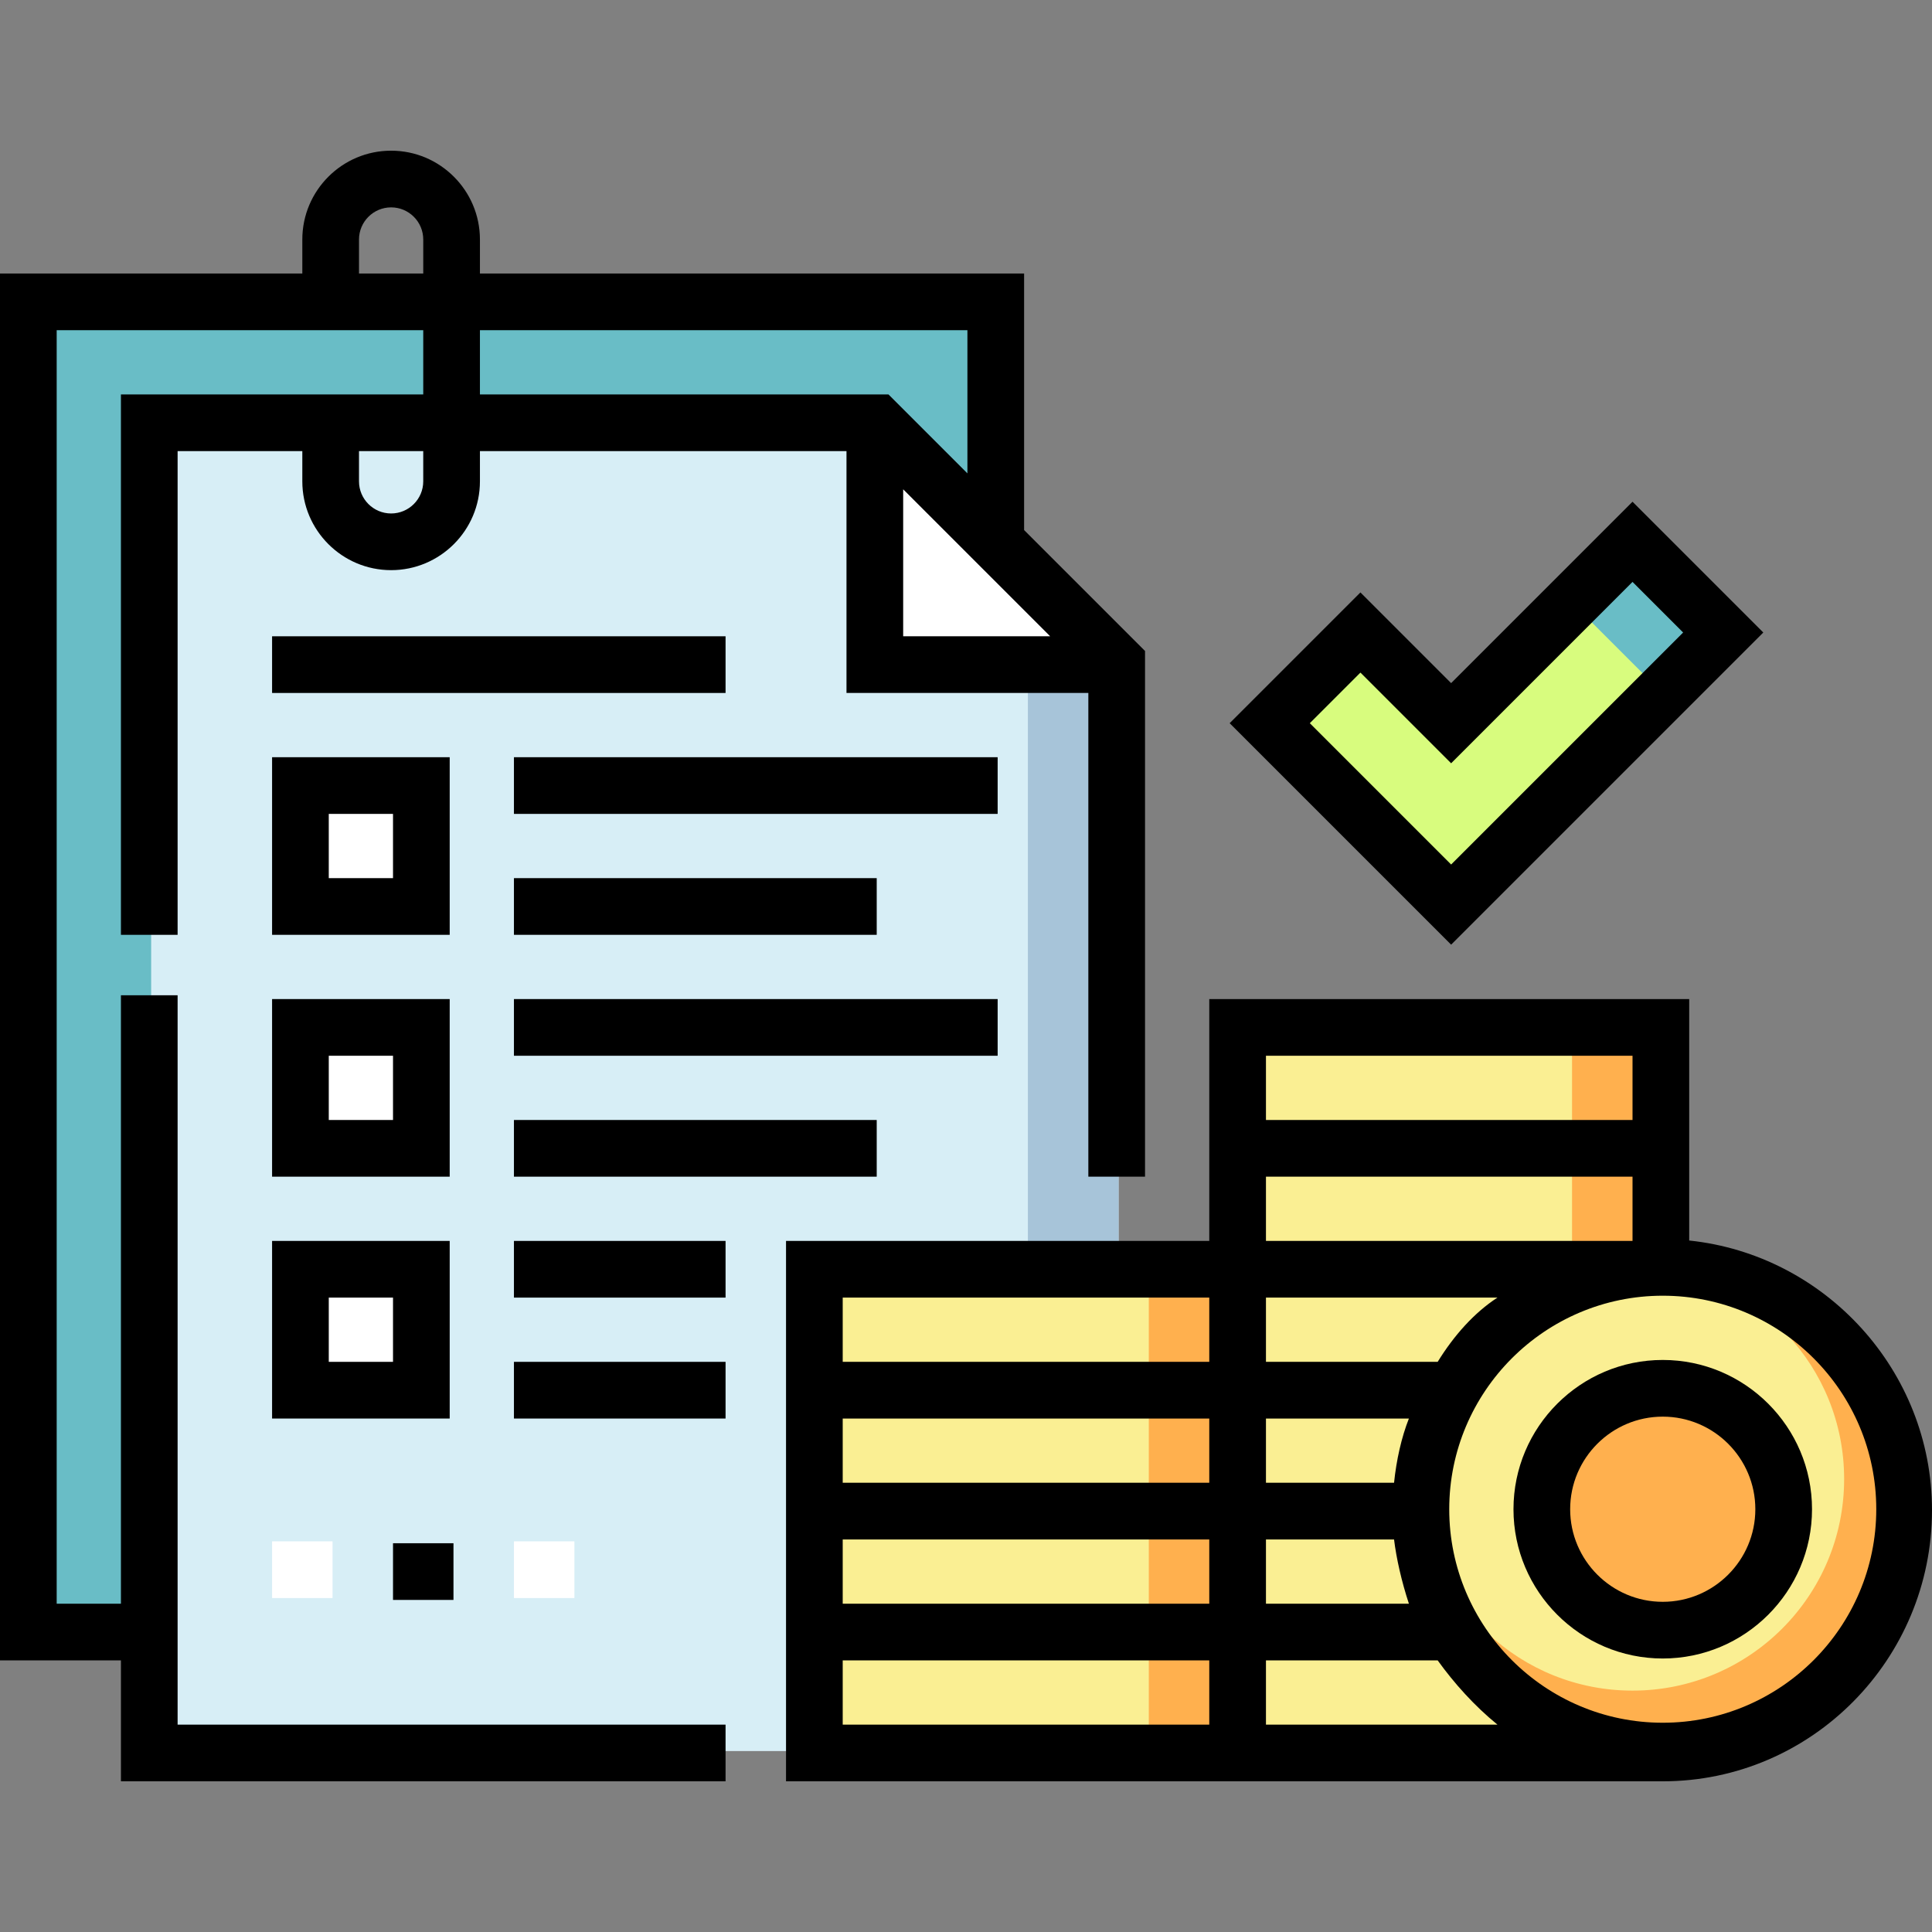 <svg id="Layer_1" enable-background="new 0 0 511.25 511.25" height="512" viewBox="0 0 511.25 511.25" width="512" xmlns="http://www.w3.org/2000/svg"><rect x="0" y="0" width="511.25" height="511.25" fill="#808080" stroke="none"/><g><path d="m8 79.375h256v352h-256z" fill="#69bdc6"/><path d="m232 111.375h-192v352h256v-288z" fill="#d7eef6"/><path d="m296 175.375v288h-24v-312z" fill="#a7c4d9"/><g fill="#fff"><path d="m296 175.375h-64v-64"/><path d="m80 207.375h32v32h-32z"/><path d="m80 271.375h32v32h-32z"/><path d="m80 335.375h32v32h-32z"/></g><g><g><path d="m72 407.875h16v15h-16z" fill="#fff"/></g><g><path d="m136 407.875h16v15h-16z" fill="#fff"/></g></g><path d="m216 335.375h112v128h-112z" fill="#faef93"/><path d="m304 335.375h24v128h-24z" fill="#ffb04e"/><path d="m328 271.375h112v192h-112z" fill="#faef93"/><path d="m416 271.375h24v192h-24z" fill="#ffb04e"/><path d="m432 143.375-48 48-24-24-24 24 48 48 72-72z" fill="#d8fc7e"/><path d="m424.686 146.404h22.627v33.941h-22.627z" fill="#69bdc6" transform="matrix(.707 -.707 .707 .707 12.178 356.15)"/><g><circle cx="440" cy="399.375" fill="#faef93" r="64"/><path d="m440 335.375c-1.391 0-2.768.06-4.138.147 29.125 1.987 52.138 26.225 52.138 55.853 0 30.928-25.072 56-56 56-29.628 0-53.866-23.013-55.853-52.138-.087 1.369-.147 2.746-.147 4.138 0 35.346 28.654 64 64 64s64-28.654 64-64-28.654-64-64-64z" fill="#ffb04e"/><circle cx="440" cy="399.375" fill="#ffb04e" r="32"/><g><path d="m72 168.375h120v15h-120z"/><path d="m119 200.375h-47v47h47zm-15 32h-17v-17h17z"/><path d="m136 200.375h128v15h-128z"/><path d="m136 232.375h96v15h-96z"/><path d="m72 311.375h47v-47h-47zm15-32h17v17h-17z"/><path d="m136 264.375h128v15h-128z"/><path d="m136 296.375h96v15h-96z"/><path d="m72 375.375h47v-47h-47zm15-32h17v17h-17z"/><path d="m136 328.375h56v15h-56z"/><path d="m136 360.375h56v15h-56z"/><path d="m104 408.375h16v15h-16z"/><path d="m47 263.375h-15v161h-17v-337h97v17h-80v143h15v-128h33v8c0 12.958 10.542 23.5 23.5 23.5s23.5-10.542 23.5-23.5v-8h97v64h64v128h15v-139.107l-32-32v-67.893h-144v-9c0-12.958-10.542-23.5-23.5-23.5s-23.5 10.542-23.5 23.5v9h-80v367h32v32h160v-15h-145zm65-136c0 4.687-3.813 8.5-8.5 8.5s-8.5-3.813-8.5-8.5v-8h17zm165.894 41h-38.894v-38.894zm-150.894-81h129v37.893l-20.894-20.893h-108.106zm-32-24c0-4.687 3.813-8.5 8.5-8.5s8.5 3.813 8.5 8.5v9h-17z"/><path d="m466.606 167.375-34.606-34.606-48 48-24-24-34.606 34.606 58.606 58.606zm-106.606 10.606 24 24 48-48 13.394 13.394-61.394 61.394-37.394-37.394z"/><path d="m447 328.27v-63.895h-127v64h-112v143h232c39.425 0 71.25-32.325 71.25-71.75 0-36.892-28.25-67.594-64.25-71.355zm-127 128.105h-97v-17h97zm0-32h-97v-17h97zm0-32h-97v-17h97zm0-32h-97v-17h97zm15-81h97v17h-97zm0 32h97v17h-97zm0 32h61.259c-6.146 4-11.5 10-15.819 17h-45.44zm0 32h37.826c-1.974 5-3.312 11-3.93 17h-33.896zm0 32h33.895c.619 5 1.957 11 3.93 17h-37.825zm0 49v-17h45.44c4.319 6 9.673 12 15.819 17zm105-.5c-31.154 0-56.5-25.346-56.5-56.5s25.346-56.5 56.5-56.5 56.5 25.346 56.5 56.5-25.346 56.5-56.5 56.5z"/><path d="m440 359.875c-21.78 0-39.5 17.72-39.5 39.5s17.72 39.5 39.5 39.5 39.5-17.72 39.5-39.5-17.72-39.5-39.5-39.5zm0 64c-13.509 0-24.5-10.991-24.5-24.5s10.991-24.5 24.5-24.5 24.5 10.991 24.5 24.5-10.991 24.5-24.5 24.5z"/></g></g></g></svg>